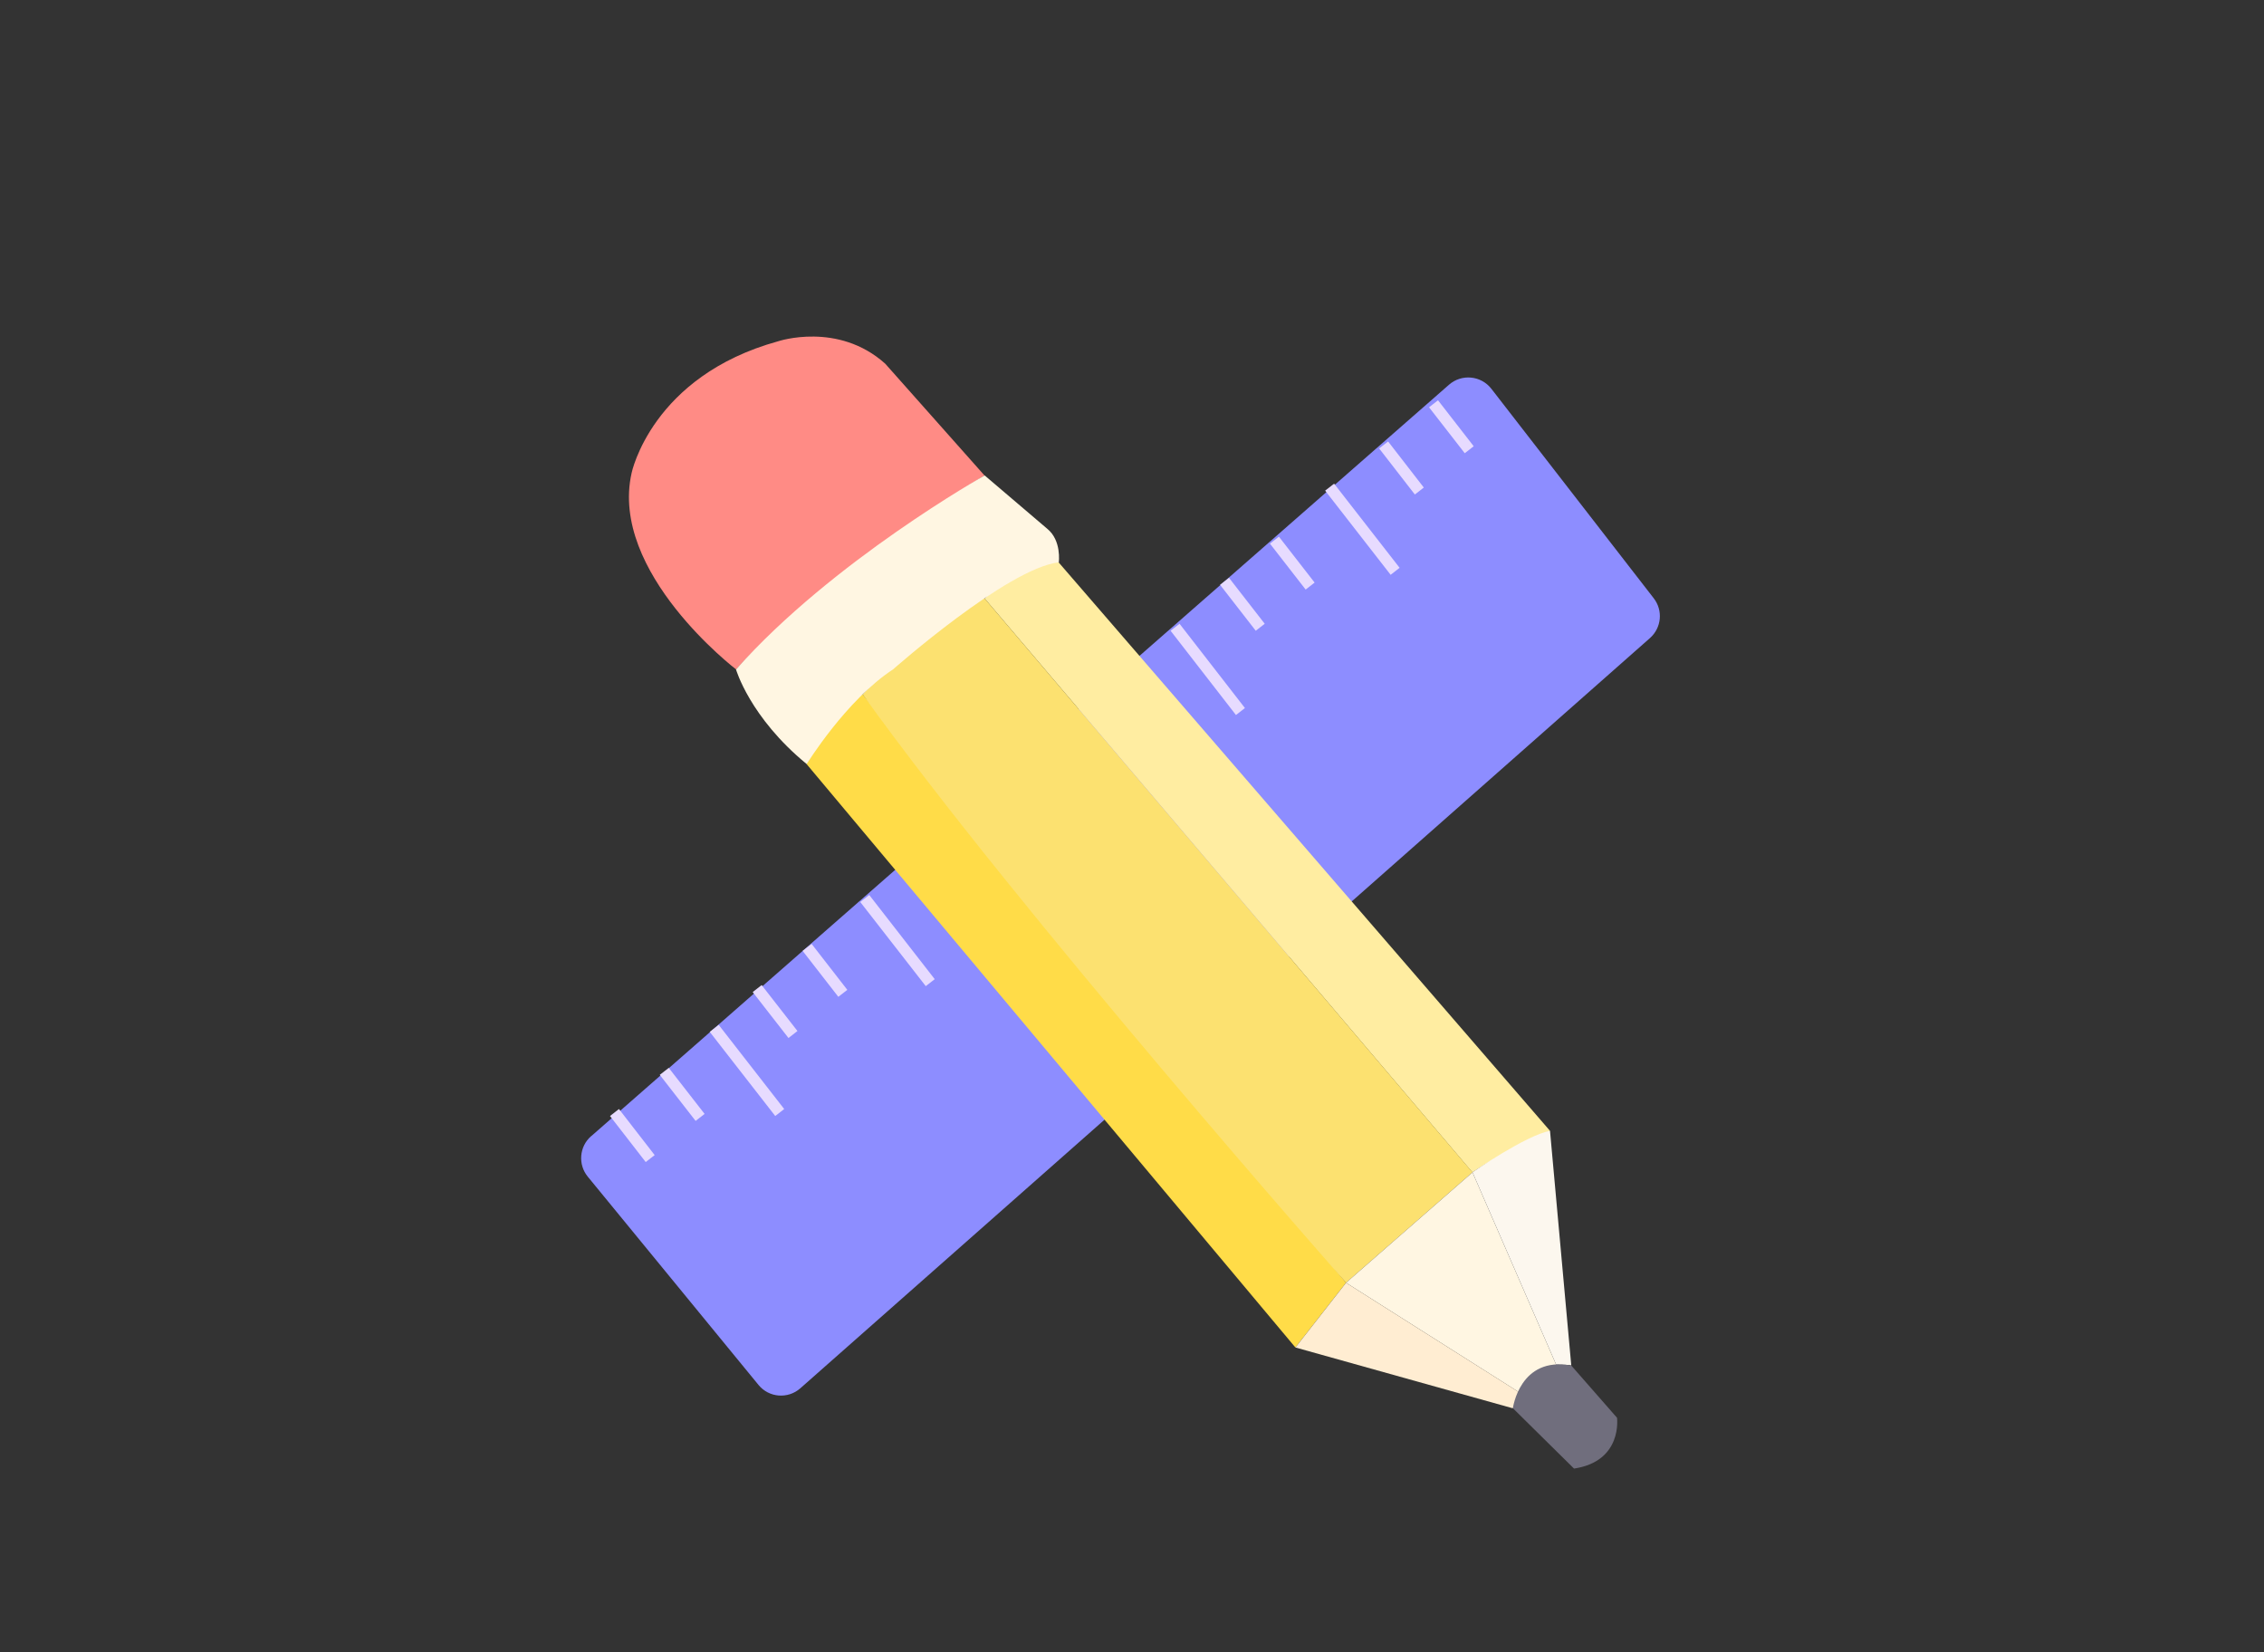 <svg width="100%" height="100%" viewBox="0 0 74 54" fill="none" xmlns="http://www.w3.org/2000/svg">
<rect x="0" y="0" width="74" height="54" fill="#333333" stroke="none"/>
<g clip-path="url(#clip0_45_28581)">
<path d="M19.324 37.132L47.363 12.572C47.776 12.212 48.407 12.271 48.746 12.706L54.053 19.552C54.362 19.95 54.309 20.518 53.93 20.853L26.159 45.372C25.754 45.729 25.133 45.681 24.791 45.261L19.212 38.456C18.885 38.058 18.934 37.471 19.32 37.132H19.324Z" fill="#8D8DFF"/>
<path fill-rule="evenodd" clip-rule="evenodd" d="M25.339 36.473L23.198 33.723L23.491 33.495L25.632 36.245L25.339 36.473Z" fill="#E7DBFF"/>
<path fill-rule="evenodd" clip-rule="evenodd" d="M21.105 37.978L19.938 36.473L20.231 36.245L21.398 37.751L21.105 37.978Z" fill="#E7DBFF"/>
<path fill-rule="evenodd" clip-rule="evenodd" d="M22.736 36.633L21.565 35.128L21.859 34.9L23.03 36.405L22.736 36.633Z" fill="#E7DBFF"/>
<path fill-rule="evenodd" clip-rule="evenodd" d="M25.772 33.924L24.602 32.422L24.895 32.194L26.065 33.695L25.772 33.924Z" fill="#E7DBFF"/>
<path fill-rule="evenodd" clip-rule="evenodd" d="M27.401 32.578L26.234 31.076L26.528 30.848L27.695 32.35L27.401 32.578Z" fill="#E7DBFF"/>
<path fill-rule="evenodd" clip-rule="evenodd" d="M41.045 20.614L39.878 19.112L40.171 18.884L41.338 20.386L41.045 20.614Z" fill="#E7DBFF"/>
<path fill-rule="evenodd" clip-rule="evenodd" d="M42.676 19.268L41.509 17.767L41.802 17.539L42.969 19.04L42.676 19.268Z" fill="#E7DBFF"/>
<path fill-rule="evenodd" clip-rule="evenodd" d="M46.245 16.161L45.078 14.656L45.371 14.428L46.538 15.934L46.245 16.161Z" fill="#E7DBFF"/>
<path fill-rule="evenodd" clip-rule="evenodd" d="M47.876 14.812L46.709 13.311L47.002 13.082L48.169 14.584L47.876 14.812Z" fill="#E7DBFF"/>
<path fill-rule="evenodd" clip-rule="evenodd" d="M30.259 32.229L28.118 29.479L28.412 29.25L30.552 32.001L30.259 32.229Z" fill="#E7DBFF"/>
<path fill-rule="evenodd" clip-rule="evenodd" d="M40.398 23.368L38.261 20.614L38.554 20.386L40.691 23.14L40.398 23.368Z" fill="#E7DBFF"/>
<path fill-rule="evenodd" clip-rule="evenodd" d="M45.454 18.786L43.313 16.035L43.606 15.807L45.747 18.557L45.454 18.786Z" fill="#E7DBFF"/>
<path d="M24.056 21.875C24.056 21.875 19.912 18.709 20.644 15.46C20.644 15.46 21.295 12.293 25.439 11.152C25.439 11.152 27.39 10.502 28.933 11.885L32.181 15.542C32.181 15.542 27.145 18.549 24.056 21.879V21.875Z" fill="#FF8B85"/>
<path d="M34.603 18.381L50.663 36.958C50.663 36.958 49.188 37.608 48.125 38.314L32.18 19.556C32.18 19.556 33.596 18.218 34.607 18.381H34.603Z" fill="#FFEDA1"/>
<path d="M28.195 22.693L43.995 41.923L42.341 44.038L26.367 24.975C26.367 24.975 26.683 23.302 28.195 22.693Z" fill="#FFDC48"/>
<path d="M32.181 19.556L48.129 38.314L43.996 41.923C43.996 41.923 33.292 29.796 28.196 22.693C28.196 22.693 30.69 19.797 32.177 19.552L32.181 19.556Z" fill="#FCE170"/>
<path d="M24.056 21.875C24.056 21.875 24.505 23.444 26.367 24.971C26.367 24.971 27.657 22.879 29.192 21.875C29.192 21.875 32.928 18.571 34.607 18.378C34.607 18.378 34.704 17.66 34.225 17.277L32.184 15.538C32.184 15.538 27.211 18.329 24.059 21.875H24.056Z" fill="#FFF6E2"/>
<path d="M43.996 41.923L49.694 45.528C49.694 45.528 50.036 44.748 50.865 44.603L48.129 38.314L43.996 41.923Z" fill="#FFF6E2"/>
<path d="M48.124 38.314C48.124 38.314 49.883 37.099 50.663 36.958L51.358 44.629C51.358 44.629 51.392 44.599 50.864 44.599L48.128 38.31L48.124 38.314Z" fill="#FCF7EE"/>
<path d="M43.996 41.923L42.342 44.038L49.449 46.026L49.694 45.528L43.996 41.923Z" fill="#FFEDD2"/>
<path d="M49.449 46.026C49.449 46.026 49.672 44.309 51.359 44.629L52.853 46.335C52.853 46.335 53.047 47.755 51.448 47.996L49.449 46.023V46.026Z" fill="#706E7D"/>
</g>
<defs>
<clipPath id="clip0_45_28581">
<rect width="35.257" height="37" fill="white" transform="translate(19 11)"/>
</clipPath>
</defs>
</svg>
